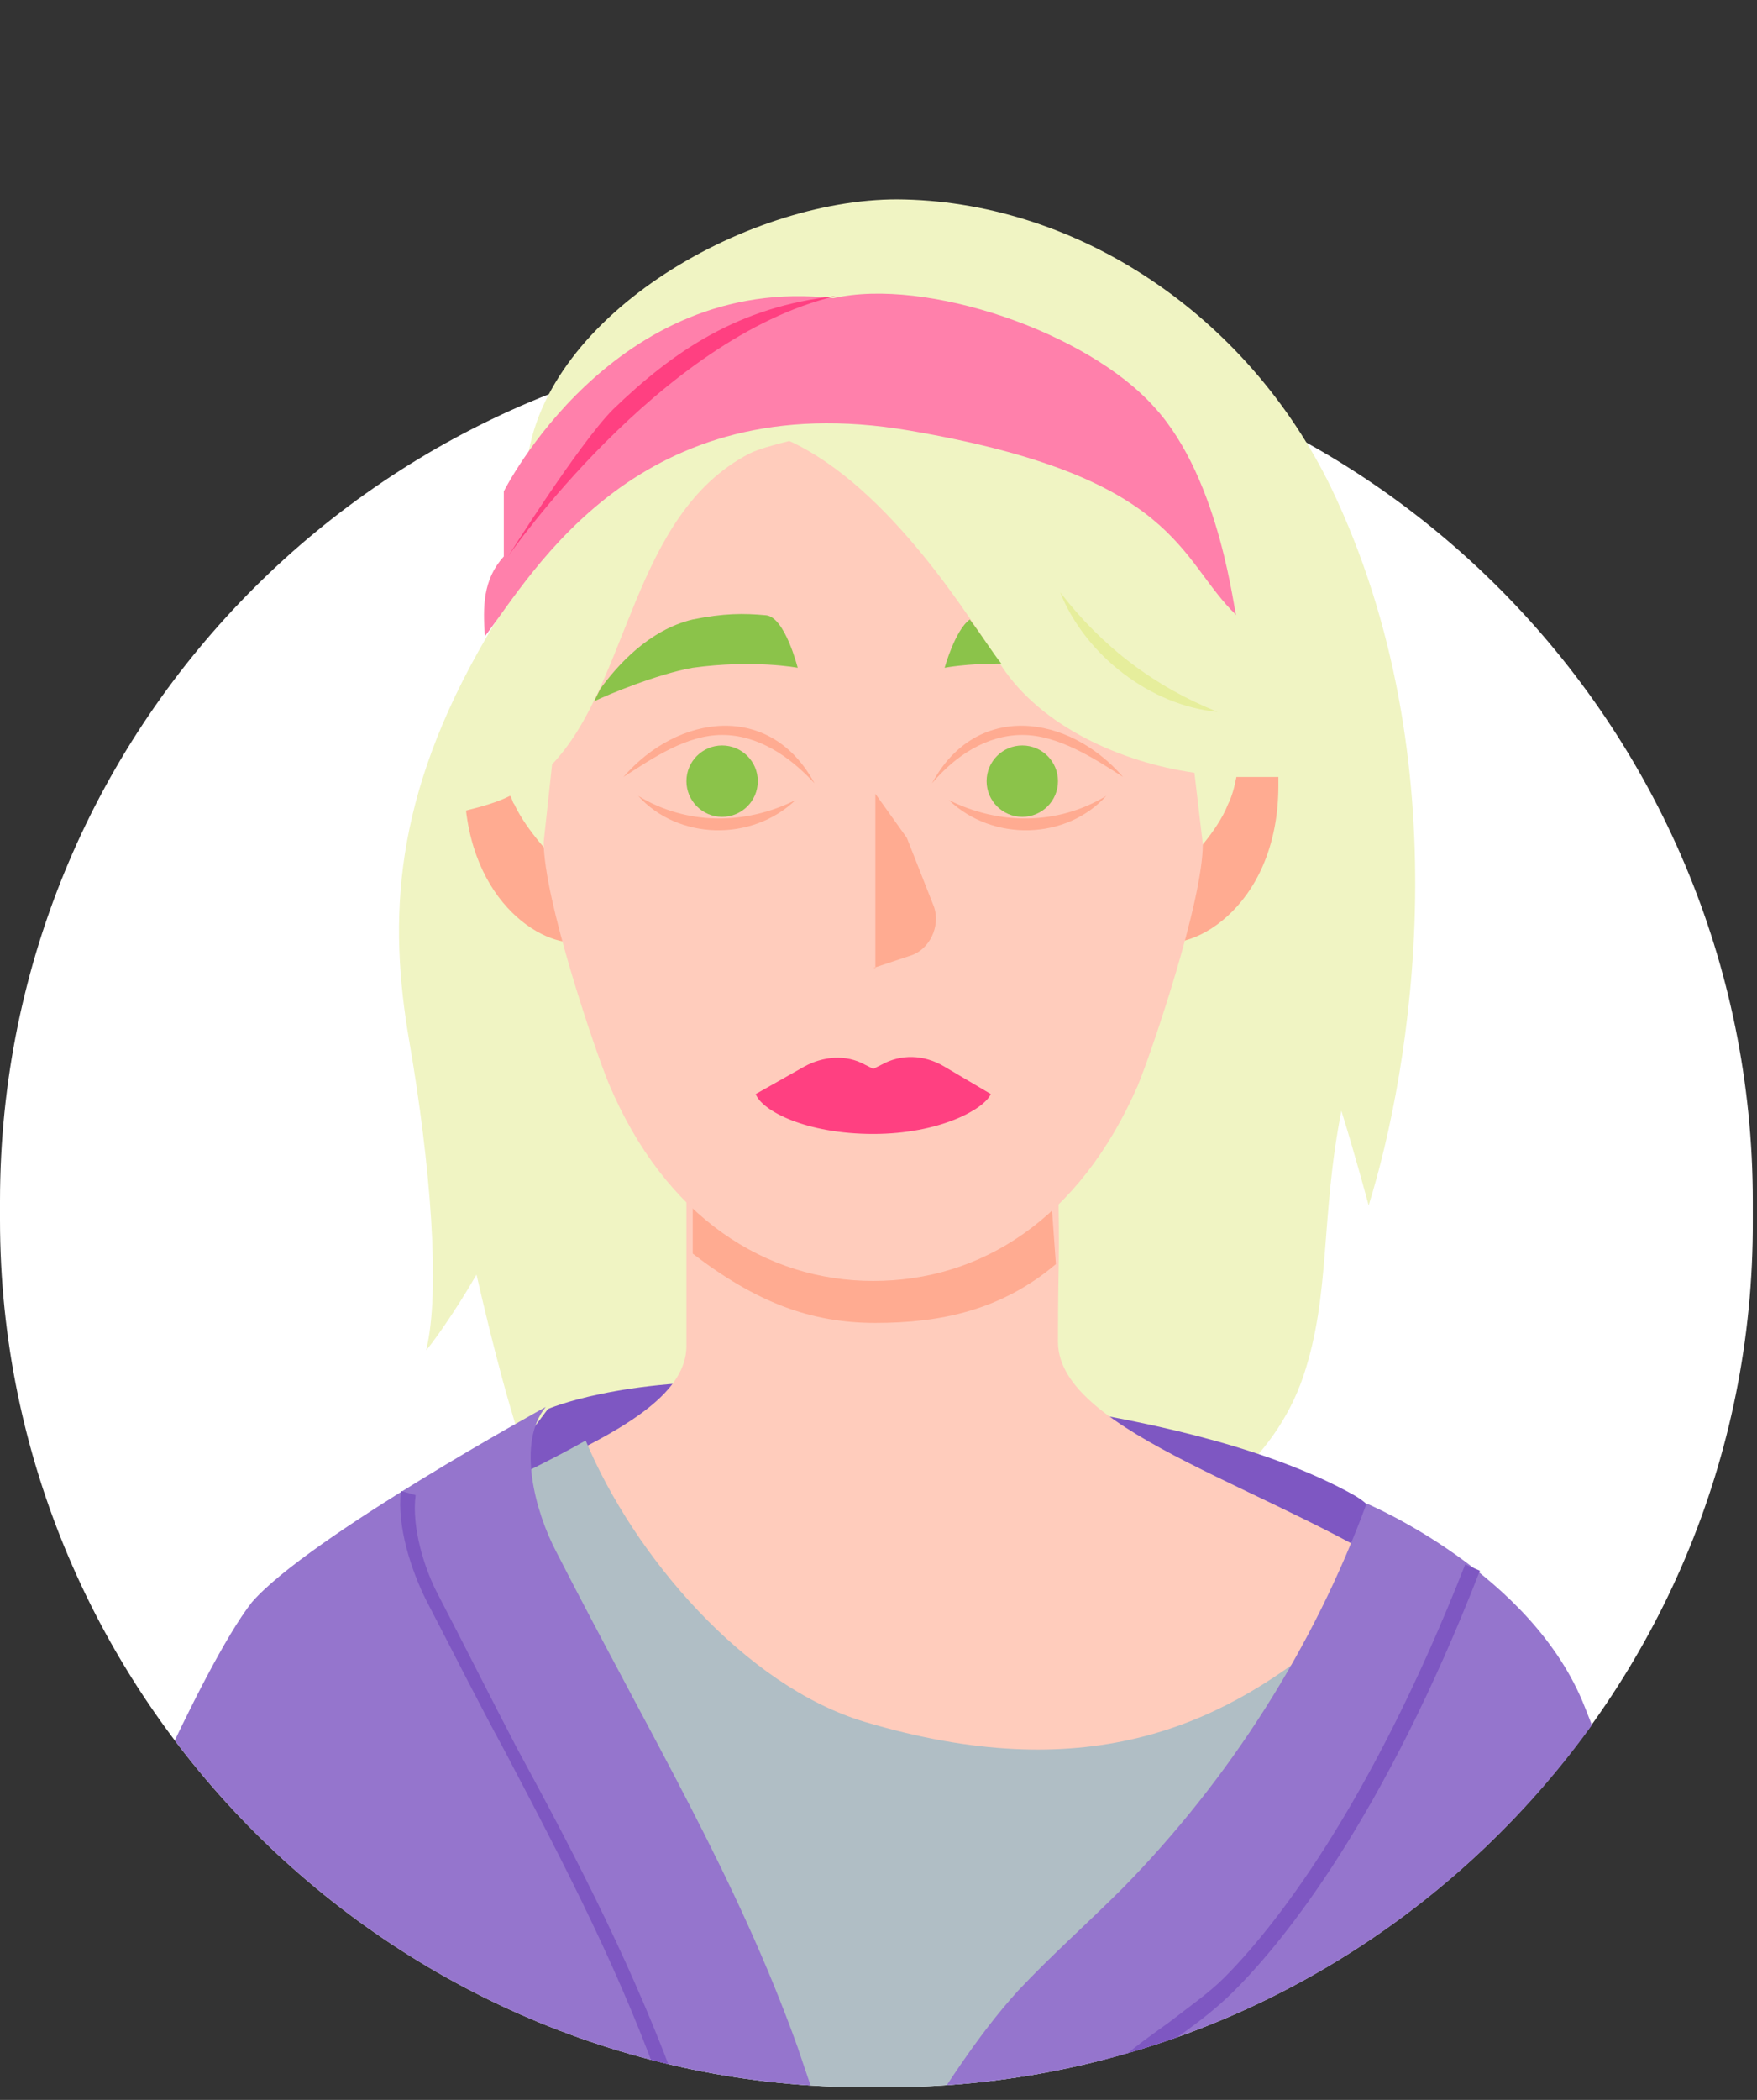 <svg version="1.1" xmlns="http://www.w3.org/2000/svg" xmlns:xlink="http://www.w3.org/1999/xlink" viewBox="0 0 83.7 100" preserveAspectRatio="xMidYMid meet">
	<rect x="0" y="0" width="83.7" height="100" fill="#333333" stroke="none"/>
	<g class="js-svgBg svgBg" data-svg-origin="41.75020217895508 57.64999771118164" style="transform-origin: 0px 0px 0px; transform: matrix(1, 0, 0, 1, 9.12697e-06, 1.26028e-05); fill: rgb(255, 255, 255);">
		<path d="M42.2,99.4h-0.9C18.6,99.4,0,80.8,0,58.1v-0.9c0-22.9,18.6-41.3,41.3-41.3h0.9c22.9,0,41.3,18.6,41.3,41.3v0.9
			C83.6,80.8,65.1,99.4,42.2,99.4z"></path>
	</g>
	<defs>
		<path id="SVGID_1_CA8K01_CHARACTER-ITEM-PANEL" d="M42.2,99.4h-0.9C18.6,99.4,0,80.8,0,58.1v-0.9C0,34.3,0.2,0,0.2,0h83.2c0,0,0.2,34.3,0.2,57.2v0.9C83.6,80.8,65.1,99.4,42.2,99.4z"></path>
	</defs>
	<clipPath class="js-svgMask svgMask" id="SVGID_2_CA8K01_CHARACTER-ITEM-PANEL" data-svg-origin="42 60.99999237060547" style="transform-origin: 0px 0px 0px; transform: matrix(1, 0, 0, 1, 9.18157e-06, 1.33351e-05);">
		<use xlink:href="#SVGID_1_CA8K01_CHARACTER-ITEM-PANEL" overflow="visible"></use>
	</clipPath>
	<g clip-path="url(#SVGID_2_CA8K01_CHARACTER-ITEM-PANEL)">
		<g class="js-svgCharacter svgCharacter" data-svg-origin="1.4725265502929688 9.494807243347168" style="opacity: 1; transform: matrix(1, 0, 0, 1, 0, 0);">
			<g class="js-characterinnerGroup characterinnerGroup"><path fill="#F0F4C3" d="M63.4 23.2c-4-8.2-12-13.5-20.3-13.7-7.2-.2-17.2 5.4-18 12.6 0 .4.6 1.2 1.9 2.3-2.1 3-3.8 5.9-3.8 5.9-4.5 7.7-4.7 13.5-3.7 19.3s1.5 11.9.8 14.7c.2-.2 1.3-1.7 2.4-3.6 1.5 6.5 3.5 14 6.5 15.4l29.4-5.5c1.5-1.3 2.8-3 3.5-5.1 1.3-3.9.8-7.5 1.8-12.6.6 1.9 1.3 4.5 1.3 4.5 2-6.4 4.5-21.1-1.8-34.2z" class="js-headGroup headGroup"></path><path fill="#7E57C2" d="M26.1 67.1s3.4-1.5 10.2-1.3S57 67 64.5 71.2 53.4 98.9 53.4 98.9l-30-28.2 2.7-3.6z"></path><path fill="#FFCCBC" d="M15.5 75.1c6.5-4.4 17.2-6.7 17.2-11V56h9l8.7-.3c.1 4.9 0 4.1 0 8.2 0 4.4 10.8 7.1 17.3 11.6L54.1 93.3 15.5 75.1z"></path><path fill="#B0BEC5" d="M41.2 82c-5.7-1.7-11-7.9-13.3-13.4-3.7 2.1-8.8 4.1-12.5 6.6l26.1 36.2L63.2 78c-5.2 4.3-11.6 7.1-22 4z"></path><path fill="#9575CD" d="M80 100.1c-.8-1.4-.4-3.6-.4-3.6s-1.5-8.8-4.1-15.2c-2.5-6.4-10.4-9.7-10.4-9.7-2.5 6.8-6.5 13.1-11.6 18.3-1.7 1.7-3.4 3.2-5 4.9-2 2.2-3.6 4.8-5.2 7.3-.9 1.5-1.8 2.4-2.6 3.3-.7-2.2-1.7-4.9-2.7-7.9-2.9-8.1-7-14.8-11.5-23.6-1-1.9-1.9-5.2-.5-6.9 0 0-11.3 6.2-14 9.3-2.5 3.2-7 14-7 14l.2 2.8S1.1 105 1.5 112h78.7s.6-10.5-.2-11.9z"></path><path fill="#7E57C2" d="M6.9 93.3c4.3 2.8 8.7 9.3 9.9 14.3-2.4-5-6-10.4-9.9-14.3zM63.2 109.3c2.6-3.5 6.5-6.5 10.7-8.1-3.6 2.7-7.1 5.4-10.7 8.1z"></path><g class="js-headGroup headGroup"><g class="js-headinnerGroup headinnerGroup"><path fill="#FFAB91" d="M24.5 38.3c-.1-.1-.1-.3-.2-.4-.6.3-1.3.5-2.1.7.6 5.1 4.5 6.9 5.9 6.1L26.5 41s-1.4-1.4-2-2.7zM58.9 37c-.1.5-.2.9-.4 1.3-.5 1.3-1.9 2.7-1.9 2.7l-1.7 3.7c1.5.9 6-1.3 6-7.3V37h-2zM50 56H33v3.7c3 2.3 5.6 3.3 8.7 3.3s6-.6 8.6-2.8"></path><path fill="#FFCCBC" d="M47.7 31.7c-1.4-2.1-5.3-8.5-10.1-10.7-.8.2-1.5.4-1.9.6-5.6 2.9-5.7 10.9-9.4 14.8l-.4 3.7c0 2.7 2.4 9.8 3.1 11.5C31.7 58 36.5 61 41.6 61s9.8-2.9 12.6-9.3c.7-1.7 3.1-8.8 3.1-11.5l-.4-3.4c-3.5-.5-7.3-2.2-9.2-5.1z"></path><path fill="#FFAB91" d="M41.6 46.1l1.8-.6c.9-.3 1.4-1.4 1.1-2.3l-1.3-3.3-1.5-2.1v8.3z"></path><path fill="#FF4081" d="M42 50.7l-.4.2-.4-.2c-.9-.5-2-.4-2.9.1L36 52.1c.3.8 2.4 1.9 5.6 1.9 3.2 0 5.3-1.2 5.6-1.9L45 50.8c-1-.6-2.1-.6-3-.1z"></path><g fill="#FFAB91"><path d="M37.9 38.1c-2.1 2-5.6 1.9-7.5-.2 2.3 1.4 5.1 1.4 7.5.2zM29.7 37c2.6-3 7-3.6 9.1.3-1.2-1.3-2.7-2.3-4.4-2.3-1.7 0-3.3 1.1-4.7 2z"></path></g><path fill="#8BC34A" d="M36.5 29.3c-1.1-.1-2-.1-3.5.2-2.1.5-3.6 2.2-4.4 3.3l-.3.6c.6-.3 3-1.3 4.7-1.6 2.9-.4 5 0 5 0s-.6-2.4-1.5-2.5zM46.2 29.5c-.7.5-1.2 2.3-1.2 2.3s1-.2 2.7-.2c-.4-.5-.9-1.3-1.5-2.1z"></path><path fill="#E6EE9C" d="M50.5 28.2c2 2.6 4.5 4.5 7.5 5.7-3.2-.3-6.3-2.7-7.5-5.7z"></path><path fill="#FF80AB" d="M55 19.4c-3.2-3.6-10.9-6.2-15.3-5.2C29.2 13 24 23.4 24 23.4v3.1c-1 1.1-1 2.4-.9 3.8 2.3-3 7.3-12 20.2-9.8s12.8 6.1 15.6 8.8c-.1.1-.7-6.4-3.9-9.9z"></path><path fill="#FF4081" d="M39.8 14.1c-4.6.5-7.7 2.6-10.6 5.4-1.6 1.6-5 7-5 7s7.2-10.4 15.6-12.4z"></path><g fill="#8BC34A" class="js-eyePositionCenterGroup eyePositionCenterGroup" data-svg-origin="32.70000076293945 35.5" style="transform: matrix3d(1, 0, 0, 0, 0, 1, 0, 0, 0, 0, 1, 0, -0.327, 0, 0, 1);"><circle cx="48.7" cy="37.2" r="1.7"></circle><circle cx="34.4" cy="37.2" r="1.7"></circle></g><path fill="#FFAB91" d="M45.2 38.1c2.1 2 5.6 1.9 7.5-.2-2.3 1.4-5.1 1.4-7.5.2zM53.5 37c-2.6-3-7-3.6-9.1.3C45.5 36 47 35 48.7 35c1.7 0 3.4 1.1 4.8 2z"></path><g display="none" class="js-blinkGroup blinkGroup" style="display: none;"><path fill="#FFCCBC" d="M29.5 36.4l4.6-2.3 4.5.4 11.1-.3 4.3 2.4-1.1 2.5-5.5 1.7-6.1-4.8-4.1 4.5-5.6.1z"></path><path fill="#FFAB91" d="M45.2 38.1c2.1 2 5.6 1.9 7.5-.2-2.3 1.4-5.1 1.4-7.5.2zM37.9 38.1c-2.1 2-5.6 1.9-7.5-.2 2.3 1.4 5.1 1.4 7.5.2z"></path></g></g></g><path fill="#7E57C2" d="M48 106.9c1.4-2.3 3.1-5.1 5.1-7.4.8-.9 1.9-1.8 3-2.5 1-.7 1.9-1.4 2.7-2.2 2.4-2.4 7.1-8.2 11.7-20l-.7-.3c-4.6 11.7-9.2 17.4-11.5 19.7-.7.7-1.7 1.4-2.6 2.1-1.1.8-2.3 1.6-3.1 2.6-2.1 2.3-3.8 5.3-5.2 7.7-1.3 2.1-3.1 3.5-4.5 5.5H44c1.3-2.1 2.8-3.3 4-5.2zM32.4 99.8c-2.1-5.8-4.7-10.9-7.8-16.6-1.2-2.3-2.4-4.7-3.7-7.2-.7-1.3-1.3-3.3-1.1-4.8l-.7-.2c-.2 1.7.5 3.8 1.2 5.2 1.3 2.5 2.5 4.9 3.7 7.1 3 5.7 5.7 10.9 7.7 16.7 1.5 4.2 3.1 7.9 4 11.9h.8c-.9-3.9-2.5-7.7-4.1-12.1z"></path></g>
		</g>
	</g>
</svg>